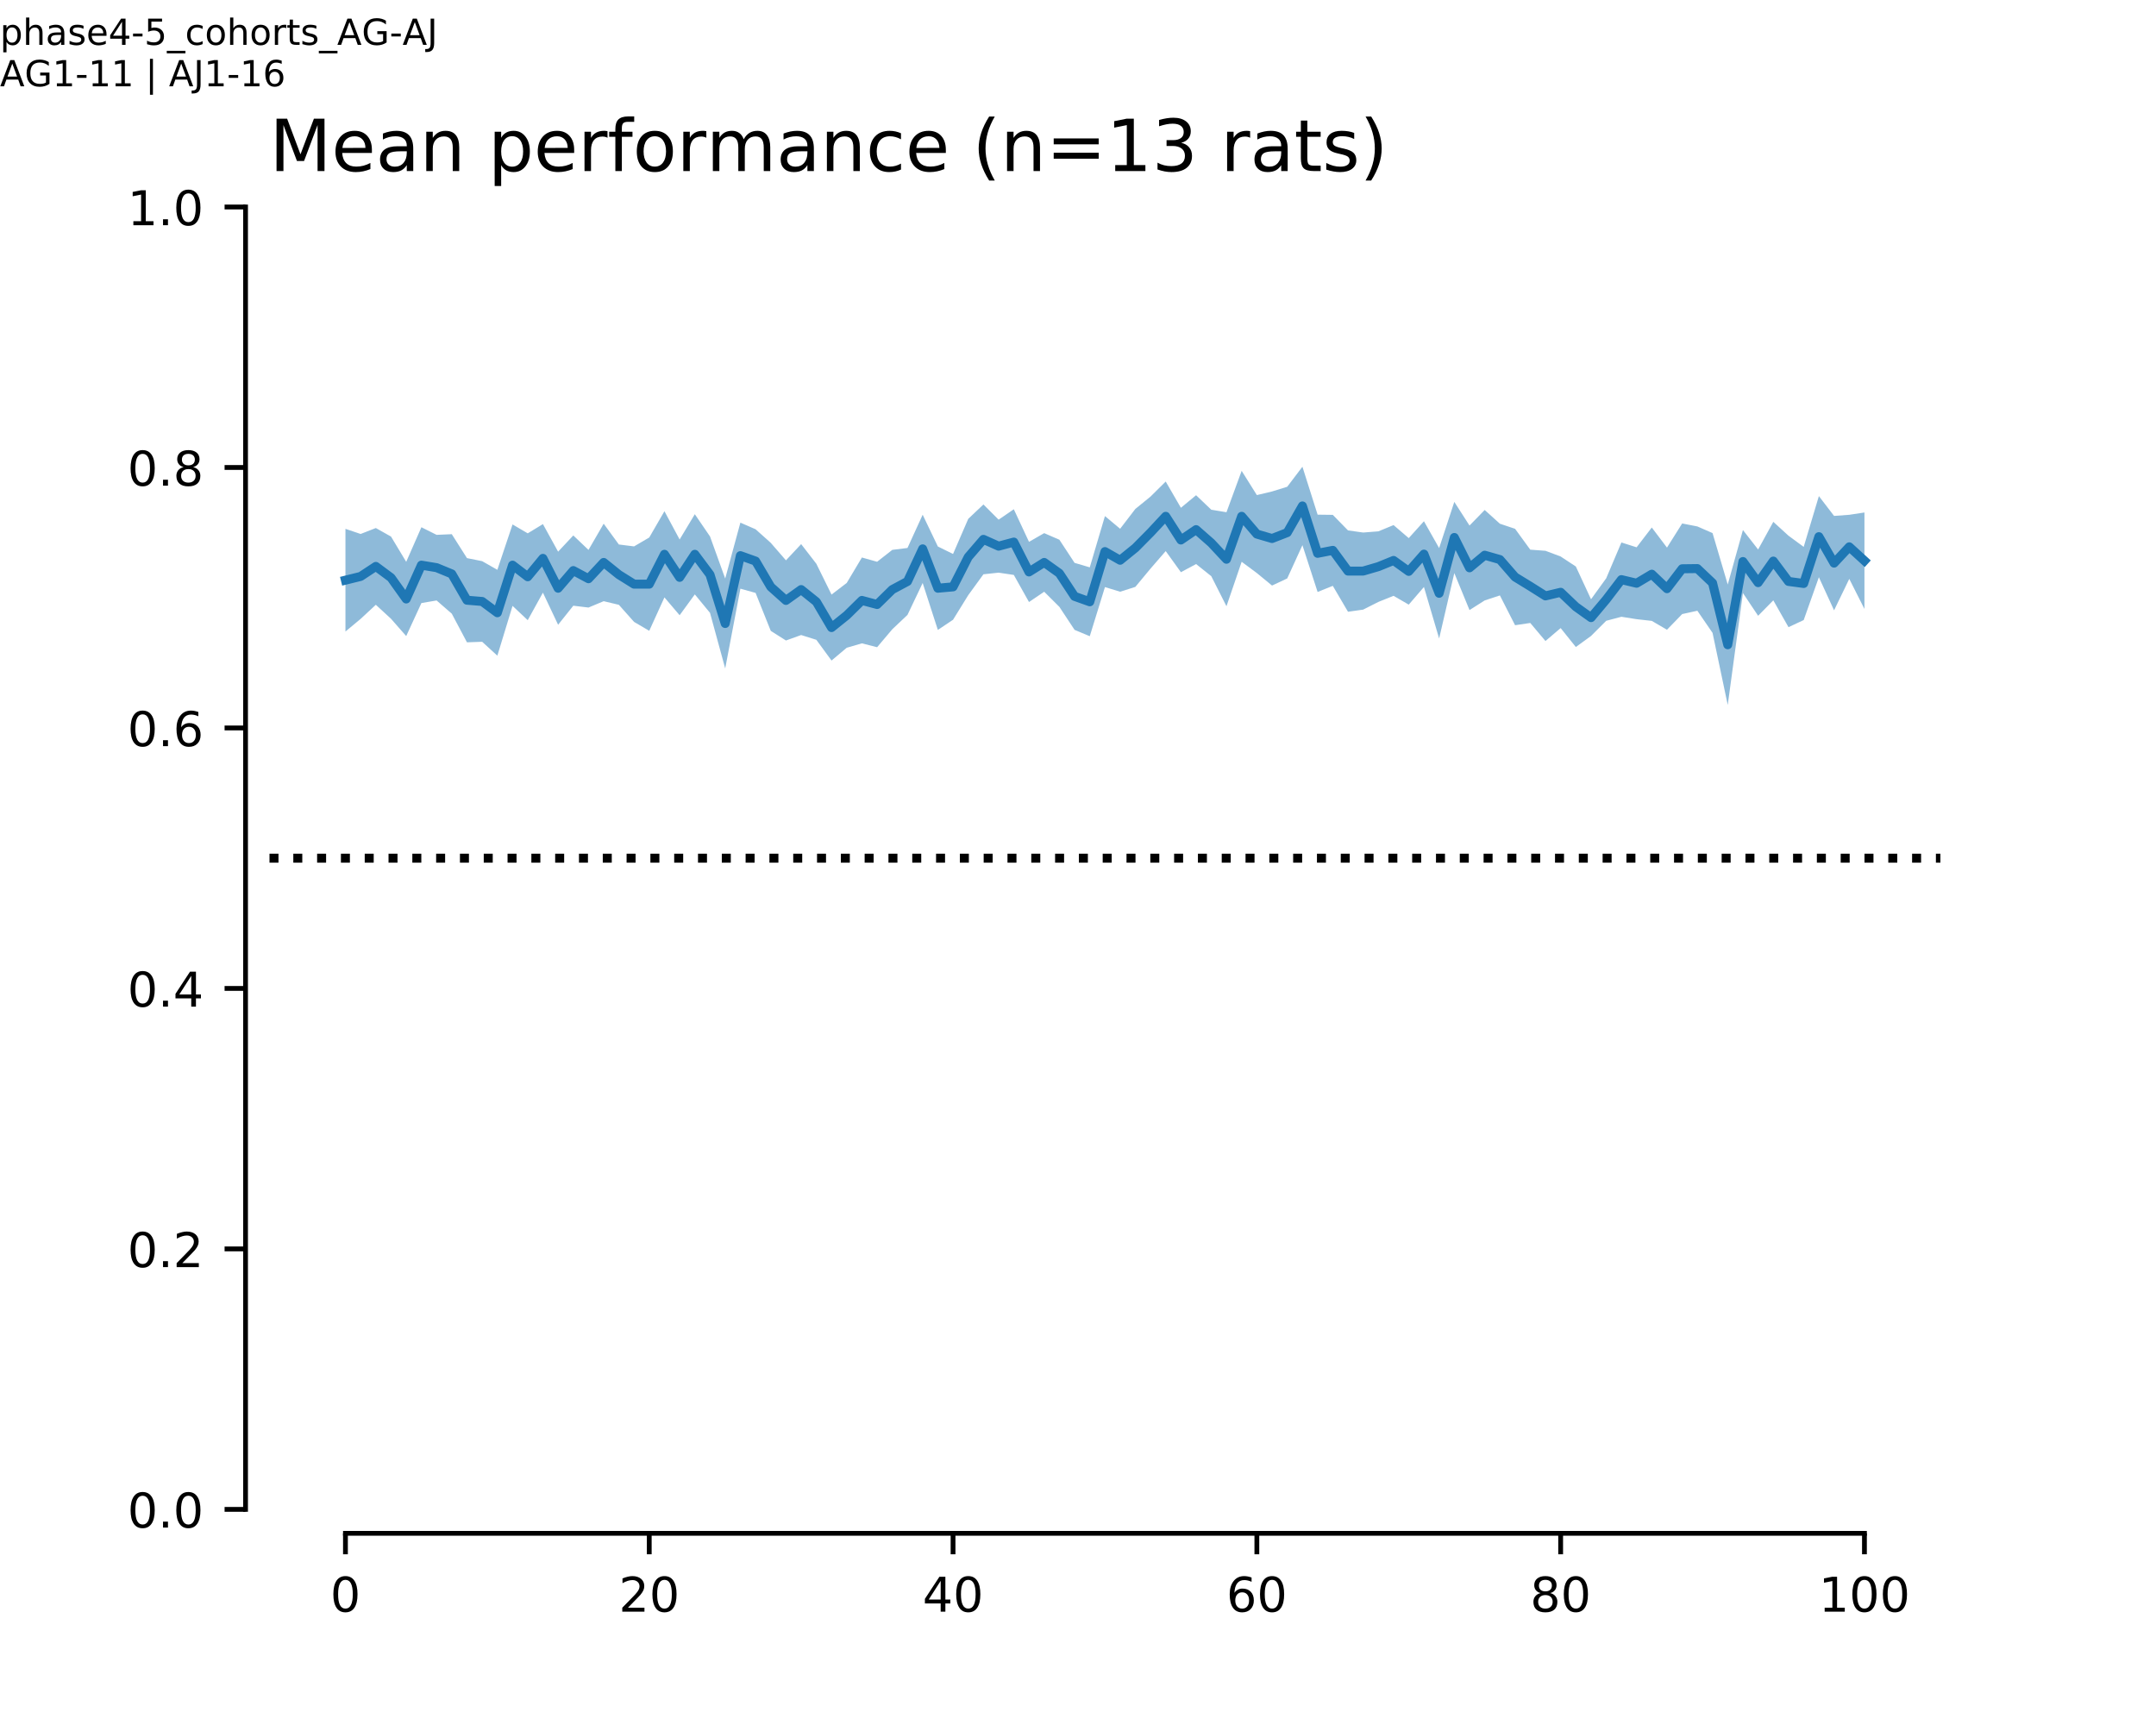 <?xml version="1.0" encoding="utf-8" standalone="no"?>
<!DOCTYPE svg PUBLIC "-//W3C//DTD SVG 1.1//EN"
  "http://www.w3.org/Graphics/SVG/1.1/DTD/svg11.dtd">
<!-- Created with matplotlib (http://matplotlib.org/) -->
<svg height="288pt" version="1.1" viewBox="0 0 360 288" width="360pt" xmlns="http://www.w3.org/2000/svg" xmlns:xlink="http://www.w3.org/1999/xlink">
 <defs>
  <style type="text/css">
*{stroke-linecap:butt;stroke-linejoin:round;}
  </style>
 </defs>
 <g id="figure_1">
  <g id="patch_1">
   <path d="M 0 288 
L 360 288 
L 360 0 
L 0 0 
z
" style="fill:none;opacity:0;"/>
  </g>
  <g id="axes_1">
   <g id="patch_2">
    <path d="M 45 252 
L 324 252 
L 324 34.56 
L 45 34.56 
z
" style="fill:none;opacity:0;"/>
   </g>
   <g id="PolyCollection_1">
    <path clip-path="url(#pb8c5ebfade)" d="M 57.682 88.295 
L 57.682 105.435 
L 60.218 103.325 
L 62.755 100.972 
L 65.291 103.309 
L 67.827 106.198 
L 70.364 100.686 
L 72.9 100.252 
L 75.436 102.453 
L 77.973 107.24 
L 80.509 107.149 
L 83.045 109.469 
L 85.582 101.154 
L 88.118 103.541 
L 90.655 98.945 
L 93.191 104.307 
L 95.727 101.127 
L 98.264 101.433 
L 100.8 100.372 
L 103.336 100.976 
L 105.873 103.829 
L 108.409 105.315 
L 110.945 99.738 
L 113.482 102.717 
L 116.018 99.238 
L 118.555 102.32 
L 121.091 111.602 
L 123.627 98.283 
L 126.164 98.989 
L 128.7 105.328 
L 131.236 106.935 
L 133.773 106.022 
L 136.309 106.82 
L 138.845 110.281 
L 141.382 108.146 
L 143.918 107.411 
L 146.455 108.057 
L 148.991 105.061 
L 151.527 102.662 
L 154.064 97.335 
L 156.6 105.172 
L 159.136 103.471 
L 161.673 99.367 
L 164.209 95.881 
L 166.745 95.609 
L 169.282 95.987 
L 171.818 100.512 
L 174.355 98.795 
L 176.891 101.318 
L 179.427 105.158 
L 181.964 106.219 
L 184.5 98.018 
L 187.036 98.793 
L 189.573 97.987 
L 192.109 94.933 
L 194.645 92.008 
L 197.182 95.534 
L 199.718 94.172 
L 202.255 96.199 
L 204.791 101.213 
L 207.327 93.793 
L 209.864 95.676 
L 212.4 97.763 
L 214.936 96.573 
L 217.473 91.021 
L 220.009 98.833 
L 222.545 97.811 
L 225.082 102.135 
L 227.618 101.779 
L 230.155 100.495 
L 232.691 99.476 
L 235.227 100.947 
L 237.764 98.002 
L 240.3 106.598 
L 242.836 95.677 
L 245.373 101.855 
L 247.909 100.246 
L 250.445 99.41 
L 252.982 104.385 
L 255.518 104.008 
L 258.055 107.022 
L 260.591 104.861 
L 263.127 108.023 
L 265.664 106.179 
L 268.2 103.645 
L 270.736 102.974 
L 273.273 103.376 
L 275.809 103.661 
L 278.345 105.139 
L 280.882 102.524 
L 283.418 101.967 
L 285.955 105.663 
L 288.491 117.697 
L 291.027 99.011 
L 293.564 102.809 
L 296.1 100.229 
L 298.636 104.71 
L 301.173 103.523 
L 303.709 96.37 
L 306.245 101.898 
L 308.782 96.647 
L 311.318 101.668 
L 311.318 85.563 
L 311.318 85.563 
L 308.782 85.949 
L 306.245 86.135 
L 303.709 82.829 
L 301.173 91.305 
L 298.636 89.438 
L 296.1 87.124 
L 293.564 91.742 
L 291.027 88.493 
L 288.491 97.591 
L 285.955 89.002 
L 283.418 87.891 
L 280.882 87.396 
L 278.345 91.425 
L 275.809 88.071 
L 273.273 91.376 
L 270.736 90.57 
L 268.2 96.543 
L 265.664 100.049 
L 263.127 94.581 
L 260.591 92.911 
L 258.055 91.958 
L 255.518 91.771 
L 252.982 88.288 
L 250.445 87.438 
L 247.909 85.146 
L 245.373 87.744 
L 242.836 83.794 
L 240.3 91.503 
L 237.764 87.026 
L 235.227 89.84 
L 232.691 87.666 
L 230.155 88.711 
L 227.618 88.91 
L 225.082 88.554 
L 222.545 85.959 
L 220.009 85.926 
L 217.473 77.924 
L 214.936 81.267 
L 212.4 82.054 
L 209.864 82.658 
L 207.327 78.611 
L 204.791 85.522 
L 202.255 85.1 
L 199.718 82.68 
L 197.182 84.777 
L 194.645 80.396 
L 192.109 82.907 
L 189.573 84.973 
L 187.036 88.281 
L 184.5 86.164 
L 181.964 94.724 
L 179.427 93.973 
L 176.891 90.112 
L 174.355 89.011 
L 171.818 90.465 
L 169.282 85.024 
L 166.745 86.761 
L 164.209 84.224 
L 161.673 86.627 
L 159.136 92.489 
L 156.6 91.241 
L 154.064 85.941 
L 151.527 91.486 
L 148.991 91.805 
L 146.455 93.792 
L 143.918 93.079 
L 141.382 97.327 
L 138.845 99.269 
L 136.309 94.123 
L 133.773 90.844 
L 131.236 93.555 
L 128.7 90.632 
L 126.164 88.364 
L 123.627 87.258 
L 121.091 96.589 
L 118.555 89.563 
L 116.018 85.85 
L 113.482 90.072 
L 110.945 85.35 
L 108.409 89.739 
L 105.873 91.225 
L 103.336 90.907 
L 100.8 87.434 
L 98.264 91.809 
L 95.727 89.397 
L 93.191 92.106 
L 90.655 87.502 
L 88.118 89.044 
L 85.582 87.558 
L 83.045 95.133 
L 80.509 93.69 
L 77.973 93.18 
L 75.436 89.186 
L 72.9 89.296 
L 70.364 88.026 
L 67.827 93.804 
L 65.291 89.585 
L 62.755 88.158 
L 60.218 89.15 
L 57.682 88.295 
z
" style="fill:#1f77b4;fill-opacity:0.5;"/>
   </g>
   <g id="matplotlib.axis_1">
    <g id="xtick_1">
     <g id="line2d_1">
      <defs>
       <path d="M 0 0 
L 0 3.5 
" id="m220fcaf1d9" style="stroke:#000000;stroke-width:0.8;"/>
      </defs>
      <g>
       <use style="stroke:#000000;stroke-width:0.8;" x="57.682" xlink:href="#m220fcaf1d9" y="256"/>
      </g>
     </g>
     <g id="text_1">
      <!-- 0 -->
      <defs>
       <path d="M 31.781 66.406 
Q 24.172 66.406 20.328 58.906 
Q 16.5 51.422 16.5 36.375 
Q 16.5 21.391 20.328 13.891 
Q 24.172 6.391 31.781 6.391 
Q 39.453 6.391 43.281 13.891 
Q 47.125 21.391 47.125 36.375 
Q 47.125 51.422 43.281 58.906 
Q 39.453 66.406 31.781 66.406 
z
M 31.781 74.219 
Q 44.047 74.219 50.516 64.516 
Q 56.984 54.828 56.984 36.375 
Q 56.984 17.969 50.516 8.266 
Q 44.047 -1.422 31.781 -1.422 
Q 19.531 -1.422 13.062 8.266 
Q 6.594 17.969 6.594 36.375 
Q 6.594 54.828 13.062 64.516 
Q 19.531 74.219 31.781 74.219 
z
" id="DejaVuSans-30"/>
      </defs>
      <g transform="translate(55.137 269.079)scale(0.08 -0.08)">
       <use xlink:href="#DejaVuSans-30"/>
      </g>
     </g>
    </g>
    <g id="xtick_2">
     <g id="line2d_2">
      <g>
       <use style="stroke:#000000;stroke-width:0.8;" x="108.409" xlink:href="#m220fcaf1d9" y="256"/>
      </g>
     </g>
     <g id="text_2">
      <!-- 20 -->
      <defs>
       <path d="M 19.188 8.297 
L 53.609 8.297 
L 53.609 0 
L 7.328 0 
L 7.328 8.297 
Q 12.938 14.109 22.625 23.891 
Q 32.328 33.688 34.812 36.531 
Q 39.547 41.844 41.422 45.531 
Q 43.312 49.219 43.312 52.781 
Q 43.312 58.594 39.234 62.25 
Q 35.156 65.922 28.609 65.922 
Q 23.969 65.922 18.812 64.312 
Q 13.672 62.703 7.812 59.422 
L 7.812 69.391 
Q 13.766 71.781 18.938 73 
Q 24.125 74.219 28.422 74.219 
Q 39.75 74.219 46.484 68.547 
Q 53.219 62.891 53.219 53.422 
Q 53.219 48.922 51.531 44.891 
Q 49.859 40.875 45.406 35.406 
Q 44.188 33.984 37.641 27.219 
Q 31.109 20.453 19.188 8.297 
z
" id="DejaVuSans-32"/>
      </defs>
      <g transform="translate(103.319 269.079)scale(0.08 -0.08)">
       <use xlink:href="#DejaVuSans-32"/>
       <use x="63.623" xlink:href="#DejaVuSans-30"/>
      </g>
     </g>
    </g>
    <g id="xtick_3">
     <g id="line2d_3">
      <g>
       <use style="stroke:#000000;stroke-width:0.8;" x="159.136" xlink:href="#m220fcaf1d9" y="256"/>
      </g>
     </g>
     <g id="text_3">
      <!-- 40 -->
      <defs>
       <path d="M 37.797 64.312 
L 12.891 25.391 
L 37.797 25.391 
z
M 35.203 72.906 
L 47.609 72.906 
L 47.609 25.391 
L 58.016 25.391 
L 58.016 17.188 
L 47.609 17.188 
L 47.609 0 
L 37.797 0 
L 37.797 17.188 
L 4.891 17.188 
L 4.891 26.703 
z
" id="DejaVuSans-34"/>
      </defs>
      <g transform="translate(154.046 269.079)scale(0.08 -0.08)">
       <use xlink:href="#DejaVuSans-34"/>
       <use x="63.623" xlink:href="#DejaVuSans-30"/>
      </g>
     </g>
    </g>
    <g id="xtick_4">
     <g id="line2d_4">
      <g>
       <use style="stroke:#000000;stroke-width:0.8;" x="209.864" xlink:href="#m220fcaf1d9" y="256"/>
      </g>
     </g>
     <g id="text_4">
      <!-- 60 -->
      <defs>
       <path d="M 33.016 40.375 
Q 26.375 40.375 22.484 35.828 
Q 18.609 31.297 18.609 23.391 
Q 18.609 15.531 22.484 10.953 
Q 26.375 6.391 33.016 6.391 
Q 39.656 6.391 43.531 10.953 
Q 47.406 15.531 47.406 23.391 
Q 47.406 31.297 43.531 35.828 
Q 39.656 40.375 33.016 40.375 
z
M 52.594 71.297 
L 52.594 62.312 
Q 48.875 64.062 45.094 64.984 
Q 41.312 65.922 37.594 65.922 
Q 27.828 65.922 22.672 59.328 
Q 17.531 52.734 16.797 39.406 
Q 19.672 43.656 24.016 45.922 
Q 28.375 48.188 33.594 48.188 
Q 44.578 48.188 50.953 41.516 
Q 57.328 34.859 57.328 23.391 
Q 57.328 12.156 50.688 5.359 
Q 44.047 -1.422 33.016 -1.422 
Q 20.359 -1.422 13.672 8.266 
Q 6.984 17.969 6.984 36.375 
Q 6.984 53.656 15.188 63.938 
Q 23.391 74.219 37.203 74.219 
Q 40.922 74.219 44.703 73.484 
Q 48.484 72.75 52.594 71.297 
z
" id="DejaVuSans-36"/>
      </defs>
      <g transform="translate(204.774 269.079)scale(0.08 -0.08)">
       <use xlink:href="#DejaVuSans-36"/>
       <use x="63.623" xlink:href="#DejaVuSans-30"/>
      </g>
     </g>
    </g>
    <g id="xtick_5">
     <g id="line2d_5">
      <g>
       <use style="stroke:#000000;stroke-width:0.8;" x="260.591" xlink:href="#m220fcaf1d9" y="256"/>
      </g>
     </g>
     <g id="text_5">
      <!-- 80 -->
      <defs>
       <path d="M 31.781 34.625 
Q 24.75 34.625 20.719 30.859 
Q 16.703 27.094 16.703 20.516 
Q 16.703 13.922 20.719 10.156 
Q 24.75 6.391 31.781 6.391 
Q 38.812 6.391 42.859 10.172 
Q 46.922 13.969 46.922 20.516 
Q 46.922 27.094 42.891 30.859 
Q 38.875 34.625 31.781 34.625 
z
M 21.922 38.812 
Q 15.578 40.375 12.031 44.719 
Q 8.5 49.078 8.5 55.328 
Q 8.5 64.062 14.719 69.141 
Q 20.953 74.219 31.781 74.219 
Q 42.672 74.219 48.875 69.141 
Q 55.078 64.062 55.078 55.328 
Q 55.078 49.078 51.531 44.719 
Q 48 40.375 41.703 38.812 
Q 48.828 37.156 52.797 32.312 
Q 56.781 27.484 56.781 20.516 
Q 56.781 9.906 50.312 4.234 
Q 43.844 -1.422 31.781 -1.422 
Q 19.734 -1.422 13.25 4.234 
Q 6.781 9.906 6.781 20.516 
Q 6.781 27.484 10.781 32.312 
Q 14.797 37.156 21.922 38.812 
z
M 18.312 54.391 
Q 18.312 48.734 21.844 45.562 
Q 25.391 42.391 31.781 42.391 
Q 38.141 42.391 41.719 45.562 
Q 45.312 48.734 45.312 54.391 
Q 45.312 60.062 41.719 63.234 
Q 38.141 66.406 31.781 66.406 
Q 25.391 66.406 21.844 63.234 
Q 18.312 60.062 18.312 54.391 
z
" id="DejaVuSans-38"/>
      </defs>
      <g transform="translate(255.501 269.079)scale(0.08 -0.08)">
       <use xlink:href="#DejaVuSans-38"/>
       <use x="63.623" xlink:href="#DejaVuSans-30"/>
      </g>
     </g>
    </g>
    <g id="xtick_6">
     <g id="line2d_6">
      <g>
       <use style="stroke:#000000;stroke-width:0.8;" x="311.318" xlink:href="#m220fcaf1d9" y="256"/>
      </g>
     </g>
     <g id="text_6">
      <!-- 100 -->
      <defs>
       <path d="M 12.406 8.297 
L 28.516 8.297 
L 28.516 63.922 
L 10.984 60.406 
L 10.984 69.391 
L 28.422 72.906 
L 38.281 72.906 
L 38.281 8.297 
L 54.391 8.297 
L 54.391 0 
L 12.406 0 
z
" id="DejaVuSans-31"/>
      </defs>
      <g transform="translate(303.683 269.079)scale(0.08 -0.08)">
       <use xlink:href="#DejaVuSans-31"/>
       <use x="63.623" xlink:href="#DejaVuSans-30"/>
       <use x="127.246" xlink:href="#DejaVuSans-30"/>
      </g>
     </g>
    </g>
   </g>
   <g id="matplotlib.axis_2">
    <g id="ytick_1">
     <g id="line2d_7">
      <defs>
       <path d="M 0 0 
L -3.5 0 
" id="me1e87abf46" style="stroke:#000000;stroke-width:0.8;"/>
      </defs>
      <g>
       <use style="stroke:#000000;stroke-width:0.8;" x="41" xlink:href="#me1e87abf46" y="252"/>
      </g>
     </g>
     <g id="text_7">
      <!-- 0.0 -->
      <defs>
       <path d="M 10.688 12.406 
L 21 12.406 
L 21 0 
L 10.688 0 
z
" id="DejaVuSans-2e"/>
      </defs>
      <g transform="translate(21.277 255.039)scale(0.08 -0.08)">
       <use xlink:href="#DejaVuSans-30"/>
       <use x="63.623" xlink:href="#DejaVuSans-2e"/>
       <use x="95.41" xlink:href="#DejaVuSans-30"/>
      </g>
     </g>
    </g>
    <g id="ytick_2">
     <g id="line2d_8">
      <g>
       <use style="stroke:#000000;stroke-width:0.8;" x="41" xlink:href="#me1e87abf46" y="208.512"/>
      </g>
     </g>
     <g id="text_8">
      <!-- 0.2 -->
      <g transform="translate(21.277 211.551)scale(0.08 -0.08)">
       <use xlink:href="#DejaVuSans-30"/>
       <use x="63.623" xlink:href="#DejaVuSans-2e"/>
       <use x="95.41" xlink:href="#DejaVuSans-32"/>
      </g>
     </g>
    </g>
    <g id="ytick_3">
     <g id="line2d_9">
      <g>
       <use style="stroke:#000000;stroke-width:0.8;" x="41" xlink:href="#me1e87abf46" y="165.024"/>
      </g>
     </g>
     <g id="text_9">
      <!-- 0.4 -->
      <g transform="translate(21.277 168.063)scale(0.08 -0.08)">
       <use xlink:href="#DejaVuSans-30"/>
       <use x="63.623" xlink:href="#DejaVuSans-2e"/>
       <use x="95.41" xlink:href="#DejaVuSans-34"/>
      </g>
     </g>
    </g>
    <g id="ytick_4">
     <g id="line2d_10">
      <g>
       <use style="stroke:#000000;stroke-width:0.8;" x="41" xlink:href="#me1e87abf46" y="121.536"/>
      </g>
     </g>
     <g id="text_10">
      <!-- 0.6 -->
      <g transform="translate(21.277 124.575)scale(0.08 -0.08)">
       <use xlink:href="#DejaVuSans-30"/>
       <use x="63.623" xlink:href="#DejaVuSans-2e"/>
       <use x="95.41" xlink:href="#DejaVuSans-36"/>
      </g>
     </g>
    </g>
    <g id="ytick_5">
     <g id="line2d_11">
      <g>
       <use style="stroke:#000000;stroke-width:0.8;" x="41" xlink:href="#me1e87abf46" y="78.048"/>
      </g>
     </g>
     <g id="text_11">
      <!-- 0.8 -->
      <g transform="translate(21.277 81.087)scale(0.08 -0.08)">
       <use xlink:href="#DejaVuSans-30"/>
       <use x="63.623" xlink:href="#DejaVuSans-2e"/>
       <use x="95.41" xlink:href="#DejaVuSans-38"/>
      </g>
     </g>
    </g>
    <g id="ytick_6">
     <g id="line2d_12">
      <g>
       <use style="stroke:#000000;stroke-width:0.8;" x="41" xlink:href="#me1e87abf46" y="34.56"/>
      </g>
     </g>
     <g id="text_12">
      <!-- 1.0 -->
      <g transform="translate(21.277 37.599)scale(0.08 -0.08)">
       <use xlink:href="#DejaVuSans-31"/>
       <use x="63.623" xlink:href="#DejaVuSans-2e"/>
       <use x="95.41" xlink:href="#DejaVuSans-30"/>
      </g>
     </g>
    </g>
   </g>
   <g id="line2d_13">
    <path clip-path="url(#pb8c5ebfade)" d="M 57.682 96.865 
L 60.218 96.238 
L 62.755 94.565 
L 65.291 96.447 
L 67.827 100.001 
L 70.364 94.356 
L 72.9 94.774 
L 75.436 95.82 
L 77.973 100.21 
L 80.509 100.419 
L 83.045 102.301 
L 85.582 94.356 
L 88.118 96.293 
L 90.655 93.224 
L 93.191 98.207 
L 95.727 95.262 
L 98.264 96.621 
L 100.8 93.903 
L 103.336 95.942 
L 105.873 97.527 
L 108.409 97.527 
L 110.945 92.544 
L 113.482 96.394 
L 116.018 92.544 
L 118.555 95.942 
L 121.091 104.096 
L 123.627 92.77 
L 126.164 93.677 
L 128.7 97.98 
L 131.236 100.245 
L 133.773 98.433 
L 136.309 100.472 
L 138.845 104.775 
L 141.382 102.737 
L 143.918 100.245 
L 146.455 100.924 
L 148.991 98.433 
L 151.527 97.074 
L 154.064 91.638 
L 156.6 98.207 
L 159.136 97.98 
L 161.673 92.997 
L 164.209 90.052 
L 166.745 91.185 
L 169.282 90.505 
L 171.818 95.489 
L 174.355 93.903 
L 176.891 95.715 
L 179.427 99.566 
L 181.964 100.472 
L 184.5 92.091 
L 187.036 93.537 
L 189.573 91.48 
L 192.109 88.92 
L 194.645 86.202 
L 197.182 90.155 
L 199.718 88.426 
L 202.255 90.65 
L 204.791 93.368 
L 207.327 86.202 
L 209.864 89.167 
L 212.4 89.908 
L 214.936 88.92 
L 217.473 84.472 
L 220.009 92.379 
L 222.545 91.885 
L 225.082 95.344 
L 227.618 95.344 
L 230.155 94.603 
L 232.691 93.571 
L 235.227 95.394 
L 237.764 92.514 
L 240.3 99.051 
L 242.836 89.735 
L 245.373 94.799 
L 247.909 92.696 
L 250.445 93.424 
L 252.982 96.336 
L 255.518 97.889 
L 258.055 99.49 
L 260.591 98.886 
L 263.127 101.302 
L 265.664 103.114 
L 268.2 100.094 
L 270.736 96.772 
L 273.273 97.376 
L 275.809 95.866 
L 278.345 98.282 
L 280.882 94.96 
L 283.418 94.929 
L 285.955 97.333 
L 288.491 107.644 
L 291.027 93.752 
L 293.564 97.275 
L 296.1 93.677 
L 298.636 97.074 
L 301.173 97.414 
L 303.709 89.6 
L 306.245 94.016 
L 308.782 91.298 
L 311.318 93.616 
" style="fill:none;stroke:#1f77b4;stroke-linecap:square;stroke-width:1.5;"/>
   </g>
   <g id="line2d_14">
    <path clip-path="url(#pb8c5ebfade)" d="M 45 143.28 
L 324 143.28 
" style="fill:none;stroke:#000000;stroke-dasharray:1.5,2.475;stroke-dashoffset:0;stroke-width:1.5;"/>
   </g>
   <g id="patch_3">
    <path d="M 41 252 
L 41 34.56 
" style="fill:none;stroke:#000000;stroke-linecap:square;stroke-linejoin:miter;stroke-width:0.8;"/>
   </g>
   <g id="patch_4">
    <path d="M 57.682 256 
L 311.318 256 
" style="fill:none;stroke:#000000;stroke-linecap:square;stroke-linejoin:miter;stroke-width:0.8;"/>
   </g>
   <g id="text_13">
    <!-- Mean performance (n=13 rats) -->
    <defs>
     <path d="M 9.812 72.906 
L 24.516 72.906 
L 43.109 23.297 
L 61.812 72.906 
L 76.516 72.906 
L 76.516 0 
L 66.891 0 
L 66.891 64.016 
L 48.094 14.016 
L 38.188 14.016 
L 19.391 64.016 
L 19.391 0 
L 9.812 0 
z
" id="DejaVuSans-4d"/>
     <path d="M 56.203 29.594 
L 56.203 25.203 
L 14.891 25.203 
Q 15.484 15.922 20.484 11.062 
Q 25.484 6.203 34.422 6.203 
Q 39.594 6.203 44.453 7.469 
Q 49.312 8.734 54.109 11.281 
L 54.109 2.781 
Q 49.266 0.734 44.188 -0.344 
Q 39.109 -1.422 33.891 -1.422 
Q 20.797 -1.422 13.156 6.188 
Q 5.516 13.812 5.516 26.812 
Q 5.516 40.234 12.766 48.109 
Q 20.016 56 32.328 56 
Q 43.359 56 49.781 48.891 
Q 56.203 41.797 56.203 29.594 
z
M 47.219 32.234 
Q 47.125 39.594 43.094 43.984 
Q 39.062 48.391 32.422 48.391 
Q 24.906 48.391 20.391 44.141 
Q 15.875 39.891 15.188 32.172 
z
" id="DejaVuSans-65"/>
     <path d="M 34.281 27.484 
Q 23.391 27.484 19.188 25 
Q 14.984 22.516 14.984 16.5 
Q 14.984 11.719 18.141 8.906 
Q 21.297 6.109 26.703 6.109 
Q 34.188 6.109 38.703 11.406 
Q 43.219 16.703 43.219 25.484 
L 43.219 27.484 
z
M 52.203 31.203 
L 52.203 0 
L 43.219 0 
L 43.219 8.297 
Q 40.141 3.328 35.547 0.953 
Q 30.953 -1.422 24.312 -1.422 
Q 15.922 -1.422 10.953 3.297 
Q 6 8.016 6 15.922 
Q 6 25.141 12.172 29.828 
Q 18.359 34.516 30.609 34.516 
L 43.219 34.516 
L 43.219 35.406 
Q 43.219 41.609 39.141 45 
Q 35.062 48.391 27.688 48.391 
Q 23 48.391 18.547 47.266 
Q 14.109 46.141 10.016 43.891 
L 10.016 52.203 
Q 14.938 54.109 19.578 55.047 
Q 24.219 56 28.609 56 
Q 40.484 56 46.344 49.844 
Q 52.203 43.703 52.203 31.203 
z
" id="DejaVuSans-61"/>
     <path d="M 54.891 33.016 
L 54.891 0 
L 45.906 0 
L 45.906 32.719 
Q 45.906 40.484 42.875 44.328 
Q 39.844 48.188 33.797 48.188 
Q 26.516 48.188 22.312 43.547 
Q 18.109 38.922 18.109 30.906 
L 18.109 0 
L 9.078 0 
L 9.078 54.688 
L 18.109 54.688 
L 18.109 46.188 
Q 21.344 51.125 25.703 53.562 
Q 30.078 56 35.797 56 
Q 45.219 56 50.047 50.172 
Q 54.891 44.344 54.891 33.016 
z
" id="DejaVuSans-6e"/>
     <path id="DejaVuSans-20"/>
     <path d="M 18.109 8.203 
L 18.109 -20.797 
L 9.078 -20.797 
L 9.078 54.688 
L 18.109 54.688 
L 18.109 46.391 
Q 20.953 51.266 25.266 53.625 
Q 29.594 56 35.594 56 
Q 45.562 56 51.781 48.094 
Q 58.016 40.188 58.016 27.297 
Q 58.016 14.406 51.781 6.484 
Q 45.562 -1.422 35.594 -1.422 
Q 29.594 -1.422 25.266 0.953 
Q 20.953 3.328 18.109 8.203 
z
M 48.688 27.297 
Q 48.688 37.203 44.609 42.844 
Q 40.531 48.484 33.406 48.484 
Q 26.266 48.484 22.188 42.844 
Q 18.109 37.203 18.109 27.297 
Q 18.109 17.391 22.188 11.75 
Q 26.266 6.109 33.406 6.109 
Q 40.531 6.109 44.609 11.75 
Q 48.688 17.391 48.688 27.297 
z
" id="DejaVuSans-70"/>
     <path d="M 41.109 46.297 
Q 39.594 47.172 37.812 47.578 
Q 36.031 48 33.891 48 
Q 26.266 48 22.188 43.047 
Q 18.109 38.094 18.109 28.812 
L 18.109 0 
L 9.078 0 
L 9.078 54.688 
L 18.109 54.688 
L 18.109 46.188 
Q 20.953 51.172 25.484 53.578 
Q 30.031 56 36.531 56 
Q 37.453 56 38.578 55.875 
Q 39.703 55.766 41.062 55.516 
z
" id="DejaVuSans-72"/>
     <path d="M 37.109 75.984 
L 37.109 68.5 
L 28.516 68.5 
Q 23.688 68.5 21.797 66.547 
Q 19.922 64.594 19.922 59.516 
L 19.922 54.688 
L 34.719 54.688 
L 34.719 47.703 
L 19.922 47.703 
L 19.922 0 
L 10.891 0 
L 10.891 47.703 
L 2.297 47.703 
L 2.297 54.688 
L 10.891 54.688 
L 10.891 58.5 
Q 10.891 67.625 15.141 71.797 
Q 19.391 75.984 28.609 75.984 
z
" id="DejaVuSans-66"/>
     <path d="M 30.609 48.391 
Q 23.391 48.391 19.188 42.75 
Q 14.984 37.109 14.984 27.297 
Q 14.984 17.484 19.156 11.844 
Q 23.344 6.203 30.609 6.203 
Q 37.797 6.203 41.984 11.859 
Q 46.188 17.531 46.188 27.297 
Q 46.188 37.016 41.984 42.703 
Q 37.797 48.391 30.609 48.391 
z
M 30.609 56 
Q 42.328 56 49.016 48.375 
Q 55.719 40.766 55.719 27.297 
Q 55.719 13.875 49.016 6.219 
Q 42.328 -1.422 30.609 -1.422 
Q 18.844 -1.422 12.172 6.219 
Q 5.516 13.875 5.516 27.297 
Q 5.516 40.766 12.172 48.375 
Q 18.844 56 30.609 56 
z
" id="DejaVuSans-6f"/>
     <path d="M 52 44.188 
Q 55.375 50.25 60.062 53.125 
Q 64.75 56 71.094 56 
Q 79.641 56 84.281 50.016 
Q 88.922 44.047 88.922 33.016 
L 88.922 0 
L 79.891 0 
L 79.891 32.719 
Q 79.891 40.578 77.094 44.375 
Q 74.312 48.188 68.609 48.188 
Q 61.625 48.188 57.562 43.547 
Q 53.516 38.922 53.516 30.906 
L 53.516 0 
L 44.484 0 
L 44.484 32.719 
Q 44.484 40.625 41.703 44.406 
Q 38.922 48.188 33.109 48.188 
Q 26.219 48.188 22.156 43.531 
Q 18.109 38.875 18.109 30.906 
L 18.109 0 
L 9.078 0 
L 9.078 54.688 
L 18.109 54.688 
L 18.109 46.188 
Q 21.188 51.219 25.484 53.609 
Q 29.781 56 35.688 56 
Q 41.656 56 45.828 52.969 
Q 50 49.953 52 44.188 
z
" id="DejaVuSans-6d"/>
     <path d="M 48.781 52.594 
L 48.781 44.188 
Q 44.969 46.297 41.141 47.344 
Q 37.312 48.391 33.406 48.391 
Q 24.656 48.391 19.812 42.844 
Q 14.984 37.312 14.984 27.297 
Q 14.984 17.281 19.812 11.734 
Q 24.656 6.203 33.406 6.203 
Q 37.312 6.203 41.141 7.25 
Q 44.969 8.297 48.781 10.406 
L 48.781 2.094 
Q 45.016 0.344 40.984 -0.531 
Q 36.969 -1.422 32.422 -1.422 
Q 20.062 -1.422 12.781 6.344 
Q 5.516 14.109 5.516 27.297 
Q 5.516 40.672 12.859 48.328 
Q 20.219 56 33.016 56 
Q 37.156 56 41.109 55.141 
Q 45.062 54.297 48.781 52.594 
z
" id="DejaVuSans-63"/>
     <path d="M 31 75.875 
Q 24.469 64.656 21.281 53.656 
Q 18.109 42.672 18.109 31.391 
Q 18.109 20.125 21.312 9.062 
Q 24.516 -2 31 -13.188 
L 23.188 -13.188 
Q 15.875 -1.703 12.234 9.375 
Q 8.594 20.453 8.594 31.391 
Q 8.594 42.281 12.203 53.312 
Q 15.828 64.359 23.188 75.875 
z
" id="DejaVuSans-28"/>
     <path d="M 10.594 45.406 
L 73.188 45.406 
L 73.188 37.203 
L 10.594 37.203 
z
M 10.594 25.484 
L 73.188 25.484 
L 73.188 17.188 
L 10.594 17.188 
z
" id="DejaVuSans-3d"/>
     <path d="M 40.578 39.312 
Q 47.656 37.797 51.625 33 
Q 55.609 28.219 55.609 21.188 
Q 55.609 10.406 48.188 4.484 
Q 40.766 -1.422 27.094 -1.422 
Q 22.516 -1.422 17.656 -0.516 
Q 12.797 0.391 7.625 2.203 
L 7.625 11.719 
Q 11.719 9.328 16.594 8.109 
Q 21.484 6.891 26.812 6.891 
Q 36.078 6.891 40.938 10.547 
Q 45.797 14.203 45.797 21.188 
Q 45.797 27.641 41.281 31.266 
Q 36.766 34.906 28.719 34.906 
L 20.219 34.906 
L 20.219 43.016 
L 29.109 43.016 
Q 36.375 43.016 40.234 45.922 
Q 44.094 48.828 44.094 54.297 
Q 44.094 59.906 40.109 62.906 
Q 36.141 65.922 28.719 65.922 
Q 24.656 65.922 20.016 65.031 
Q 15.375 64.156 9.812 62.312 
L 9.812 71.094 
Q 15.438 72.656 20.344 73.438 
Q 25.25 74.219 29.594 74.219 
Q 40.828 74.219 47.359 69.109 
Q 53.906 64.016 53.906 55.328 
Q 53.906 49.266 50.438 45.094 
Q 46.969 40.922 40.578 39.312 
z
" id="DejaVuSans-33"/>
     <path d="M 18.312 70.219 
L 18.312 54.688 
L 36.812 54.688 
L 36.812 47.703 
L 18.312 47.703 
L 18.312 18.016 
Q 18.312 11.328 20.141 9.422 
Q 21.969 7.516 27.594 7.516 
L 36.812 7.516 
L 36.812 0 
L 27.594 0 
Q 17.188 0 13.234 3.875 
Q 9.281 7.766 9.281 18.016 
L 9.281 47.703 
L 2.688 47.703 
L 2.688 54.688 
L 9.281 54.688 
L 9.281 70.219 
z
" id="DejaVuSans-74"/>
     <path d="M 44.281 53.078 
L 44.281 44.578 
Q 40.484 46.531 36.375 47.5 
Q 32.281 48.484 27.875 48.484 
Q 21.188 48.484 17.844 46.438 
Q 14.5 44.391 14.5 40.281 
Q 14.5 37.156 16.891 35.375 
Q 19.281 33.594 26.516 31.984 
L 29.594 31.297 
Q 39.156 29.25 43.188 25.516 
Q 47.219 21.781 47.219 15.094 
Q 47.219 7.469 41.188 3.016 
Q 35.156 -1.422 24.609 -1.422 
Q 20.219 -1.422 15.453 -0.562 
Q 10.688 0.297 5.422 2 
L 5.422 11.281 
Q 10.406 8.688 15.234 7.391 
Q 20.062 6.109 24.812 6.109 
Q 31.156 6.109 34.562 8.281 
Q 37.984 10.453 37.984 14.406 
Q 37.984 18.062 35.516 20.016 
Q 33.062 21.969 24.703 23.781 
L 21.578 24.516 
Q 13.234 26.266 9.516 29.906 
Q 5.812 33.547 5.812 39.891 
Q 5.812 47.609 11.281 51.797 
Q 16.75 56 26.812 56 
Q 31.781 56 36.172 55.266 
Q 40.578 54.547 44.281 53.078 
z
" id="DejaVuSans-73"/>
     <path d="M 8.016 75.875 
L 15.828 75.875 
Q 23.141 64.359 26.781 53.312 
Q 30.422 42.281 30.422 31.391 
Q 30.422 20.453 26.781 9.375 
Q 23.141 -1.703 15.828 -13.188 
L 8.016 -13.188 
Q 14.5 -2 17.703 9.062 
Q 20.906 20.125 20.906 31.391 
Q 20.906 42.672 17.703 53.656 
Q 14.5 64.656 8.016 75.875 
z
" id="DejaVuSans-29"/>
    </defs>
    <g transform="translate(45 28.56)scale(0.12 -0.12)">
     <use xlink:href="#DejaVuSans-4d"/>
     <use x="86.279" xlink:href="#DejaVuSans-65"/>
     <use x="147.803" xlink:href="#DejaVuSans-61"/>
     <use x="209.082" xlink:href="#DejaVuSans-6e"/>
     <use x="272.461" xlink:href="#DejaVuSans-20"/>
     <use x="304.248" xlink:href="#DejaVuSans-70"/>
     <use x="367.725" xlink:href="#DejaVuSans-65"/>
     <use x="429.248" xlink:href="#DejaVuSans-72"/>
     <use x="470.361" xlink:href="#DejaVuSans-66"/>
     <use x="505.566" xlink:href="#DejaVuSans-6f"/>
     <use x="566.748" xlink:href="#DejaVuSans-72"/>
     <use x="607.846" xlink:href="#DejaVuSans-6d"/>
     <use x="705.258" xlink:href="#DejaVuSans-61"/>
     <use x="766.537" xlink:href="#DejaVuSans-6e"/>
     <use x="829.916" xlink:href="#DejaVuSans-63"/>
     <use x="884.896" xlink:href="#DejaVuSans-65"/>
     <use x="946.42" xlink:href="#DejaVuSans-20"/>
     <use x="978.207" xlink:href="#DejaVuSans-28"/>
     <use x="1017.221" xlink:href="#DejaVuSans-6e"/>
     <use x="1080.6" xlink:href="#DejaVuSans-3d"/>
     <use x="1164.389" xlink:href="#DejaVuSans-31"/>
     <use x="1228.012" xlink:href="#DejaVuSans-33"/>
     <use x="1291.635" xlink:href="#DejaVuSans-20"/>
     <use x="1323.422" xlink:href="#DejaVuSans-72"/>
     <use x="1364.535" xlink:href="#DejaVuSans-61"/>
     <use x="1425.814" xlink:href="#DejaVuSans-74"/>
     <use x="1465.023" xlink:href="#DejaVuSans-73"/>
     <use x="1517.123" xlink:href="#DejaVuSans-29"/>
    </g>
   </g>
  </g>
  <g id="text_14">
   <!-- phase4-5_cohorts_AG-AJ -->
   <defs>
    <path d="M 54.891 33.016 
L 54.891 0 
L 45.906 0 
L 45.906 32.719 
Q 45.906 40.484 42.875 44.328 
Q 39.844 48.188 33.797 48.188 
Q 26.516 48.188 22.312 43.547 
Q 18.109 38.922 18.109 30.906 
L 18.109 0 
L 9.078 0 
L 9.078 75.984 
L 18.109 75.984 
L 18.109 46.188 
Q 21.344 51.125 25.703 53.562 
Q 30.078 56 35.797 56 
Q 45.219 56 50.047 50.172 
Q 54.891 44.344 54.891 33.016 
z
" id="DejaVuSans-68"/>
    <path d="M 4.891 31.391 
L 31.203 31.391 
L 31.203 23.391 
L 4.891 23.391 
z
" id="DejaVuSans-2d"/>
    <path d="M 10.797 72.906 
L 49.516 72.906 
L 49.516 64.594 
L 19.828 64.594 
L 19.828 46.734 
Q 21.969 47.469 24.109 47.828 
Q 26.266 48.188 28.422 48.188 
Q 40.625 48.188 47.75 41.5 
Q 54.891 34.812 54.891 23.391 
Q 54.891 11.625 47.562 5.094 
Q 40.234 -1.422 26.906 -1.422 
Q 22.312 -1.422 17.547 -0.641 
Q 12.797 0.141 7.719 1.703 
L 7.719 11.625 
Q 12.109 9.234 16.797 8.062 
Q 21.484 6.891 26.703 6.891 
Q 35.156 6.891 40.078 11.328 
Q 45.016 15.766 45.016 23.391 
Q 45.016 31 40.078 35.438 
Q 35.156 39.891 26.703 39.891 
Q 22.75 39.891 18.812 39.016 
Q 14.891 38.141 10.797 36.281 
z
" id="DejaVuSans-35"/>
    <path d="M 50.984 -16.609 
L 50.984 -23.578 
L -0.984 -23.578 
L -0.984 -16.609 
z
" id="DejaVuSans-5f"/>
    <path d="M 34.188 63.188 
L 20.797 26.906 
L 47.609 26.906 
z
M 28.609 72.906 
L 39.797 72.906 
L 67.578 0 
L 57.328 0 
L 50.688 18.703 
L 17.828 18.703 
L 11.188 0 
L 0.781 0 
z
" id="DejaVuSans-41"/>
    <path d="M 59.516 10.406 
L 59.516 29.984 
L 43.406 29.984 
L 43.406 38.094 
L 69.281 38.094 
L 69.281 6.781 
Q 63.578 2.734 56.688 0.656 
Q 49.812 -1.422 42 -1.422 
Q 24.906 -1.422 15.25 8.562 
Q 5.609 18.562 5.609 36.375 
Q 5.609 54.25 15.25 64.234 
Q 24.906 74.219 42 74.219 
Q 49.125 74.219 55.547 72.453 
Q 61.969 70.703 67.391 67.281 
L 67.391 56.781 
Q 61.922 61.422 55.766 63.766 
Q 49.609 66.109 42.828 66.109 
Q 29.438 66.109 22.719 58.641 
Q 16.016 51.172 16.016 36.375 
Q 16.016 21.625 22.719 14.156 
Q 29.438 6.688 42.828 6.688 
Q 48.047 6.688 52.141 7.594 
Q 56.25 8.5 59.516 10.406 
z
" id="DejaVuSans-47"/>
    <path d="M 9.812 72.906 
L 19.672 72.906 
L 19.672 5.078 
Q 19.672 -8.109 14.672 -14.062 
Q 9.672 -20.016 -1.422 -20.016 
L -5.172 -20.016 
L -5.172 -11.719 
L -2.094 -11.719 
Q 4.438 -11.719 7.125 -8.047 
Q 9.812 -4.391 9.812 5.078 
z
" id="DejaVuSans-4a"/>
   </defs>
   <g transform="translate(0 7.488)scale(0.06 -0.06)">
    <use xlink:href="#DejaVuSans-70"/>
    <use x="63.477" xlink:href="#DejaVuSans-68"/>
    <use x="126.855" xlink:href="#DejaVuSans-61"/>
    <use x="188.135" xlink:href="#DejaVuSans-73"/>
    <use x="240.234" xlink:href="#DejaVuSans-65"/>
    <use x="301.758" xlink:href="#DejaVuSans-34"/>
    <use x="365.381" xlink:href="#DejaVuSans-2d"/>
    <use x="401.465" xlink:href="#DejaVuSans-35"/>
    <use x="465.088" xlink:href="#DejaVuSans-5f"/>
    <use x="515.088" xlink:href="#DejaVuSans-63"/>
    <use x="570.068" xlink:href="#DejaVuSans-6f"/>
    <use x="631.25" xlink:href="#DejaVuSans-68"/>
    <use x="694.629" xlink:href="#DejaVuSans-6f"/>
    <use x="755.811" xlink:href="#DejaVuSans-72"/>
    <use x="796.924" xlink:href="#DejaVuSans-74"/>
    <use x="836.133" xlink:href="#DejaVuSans-73"/>
    <use x="888.232" xlink:href="#DejaVuSans-5f"/>
    <use x="938.232" xlink:href="#DejaVuSans-41"/>
    <use x="1006.625" xlink:href="#DejaVuSans-47"/>
    <use x="1084.115" xlink:href="#DejaVuSans-2d"/>
    <use x="1120.168" xlink:href="#DejaVuSans-41"/>
    <use x="1188.576" xlink:href="#DejaVuSans-4a"/>
   </g>
   <!-- AG1-11 | AJ1-16 -->
   <defs>
    <path d="M 21 76.422 
L 21 -23.578 
L 12.703 -23.578 
L 12.703 76.422 
z
" id="DejaVuSans-7c"/>
   </defs>
   <g transform="translate(0 14.405)scale(0.06 -0.06)">
    <use xlink:href="#DejaVuSans-41"/>
    <use x="68.393" xlink:href="#DejaVuSans-47"/>
    <use x="145.883" xlink:href="#DejaVuSans-31"/>
    <use x="209.506" xlink:href="#DejaVuSans-2d"/>
    <use x="245.59" xlink:href="#DejaVuSans-31"/>
    <use x="309.213" xlink:href="#DejaVuSans-31"/>
    <use x="372.836" xlink:href="#DejaVuSans-20"/>
    <use x="404.623" xlink:href="#DejaVuSans-7c"/>
    <use x="438.314" xlink:href="#DejaVuSans-20"/>
    <use x="470.102" xlink:href="#DejaVuSans-41"/>
    <use x="538.51" xlink:href="#DejaVuSans-4a"/>
    <use x="568.002" xlink:href="#DejaVuSans-31"/>
    <use x="631.625" xlink:href="#DejaVuSans-2d"/>
    <use x="667.709" xlink:href="#DejaVuSans-31"/>
    <use x="731.332" xlink:href="#DejaVuSans-36"/>
   </g>
  </g>
 </g>
 <defs>
  <clipPath id="pb8c5ebfade">
   <rect height="217.44" width="279" x="45" y="34.56"/>
  </clipPath>
 </defs>
</svg>
